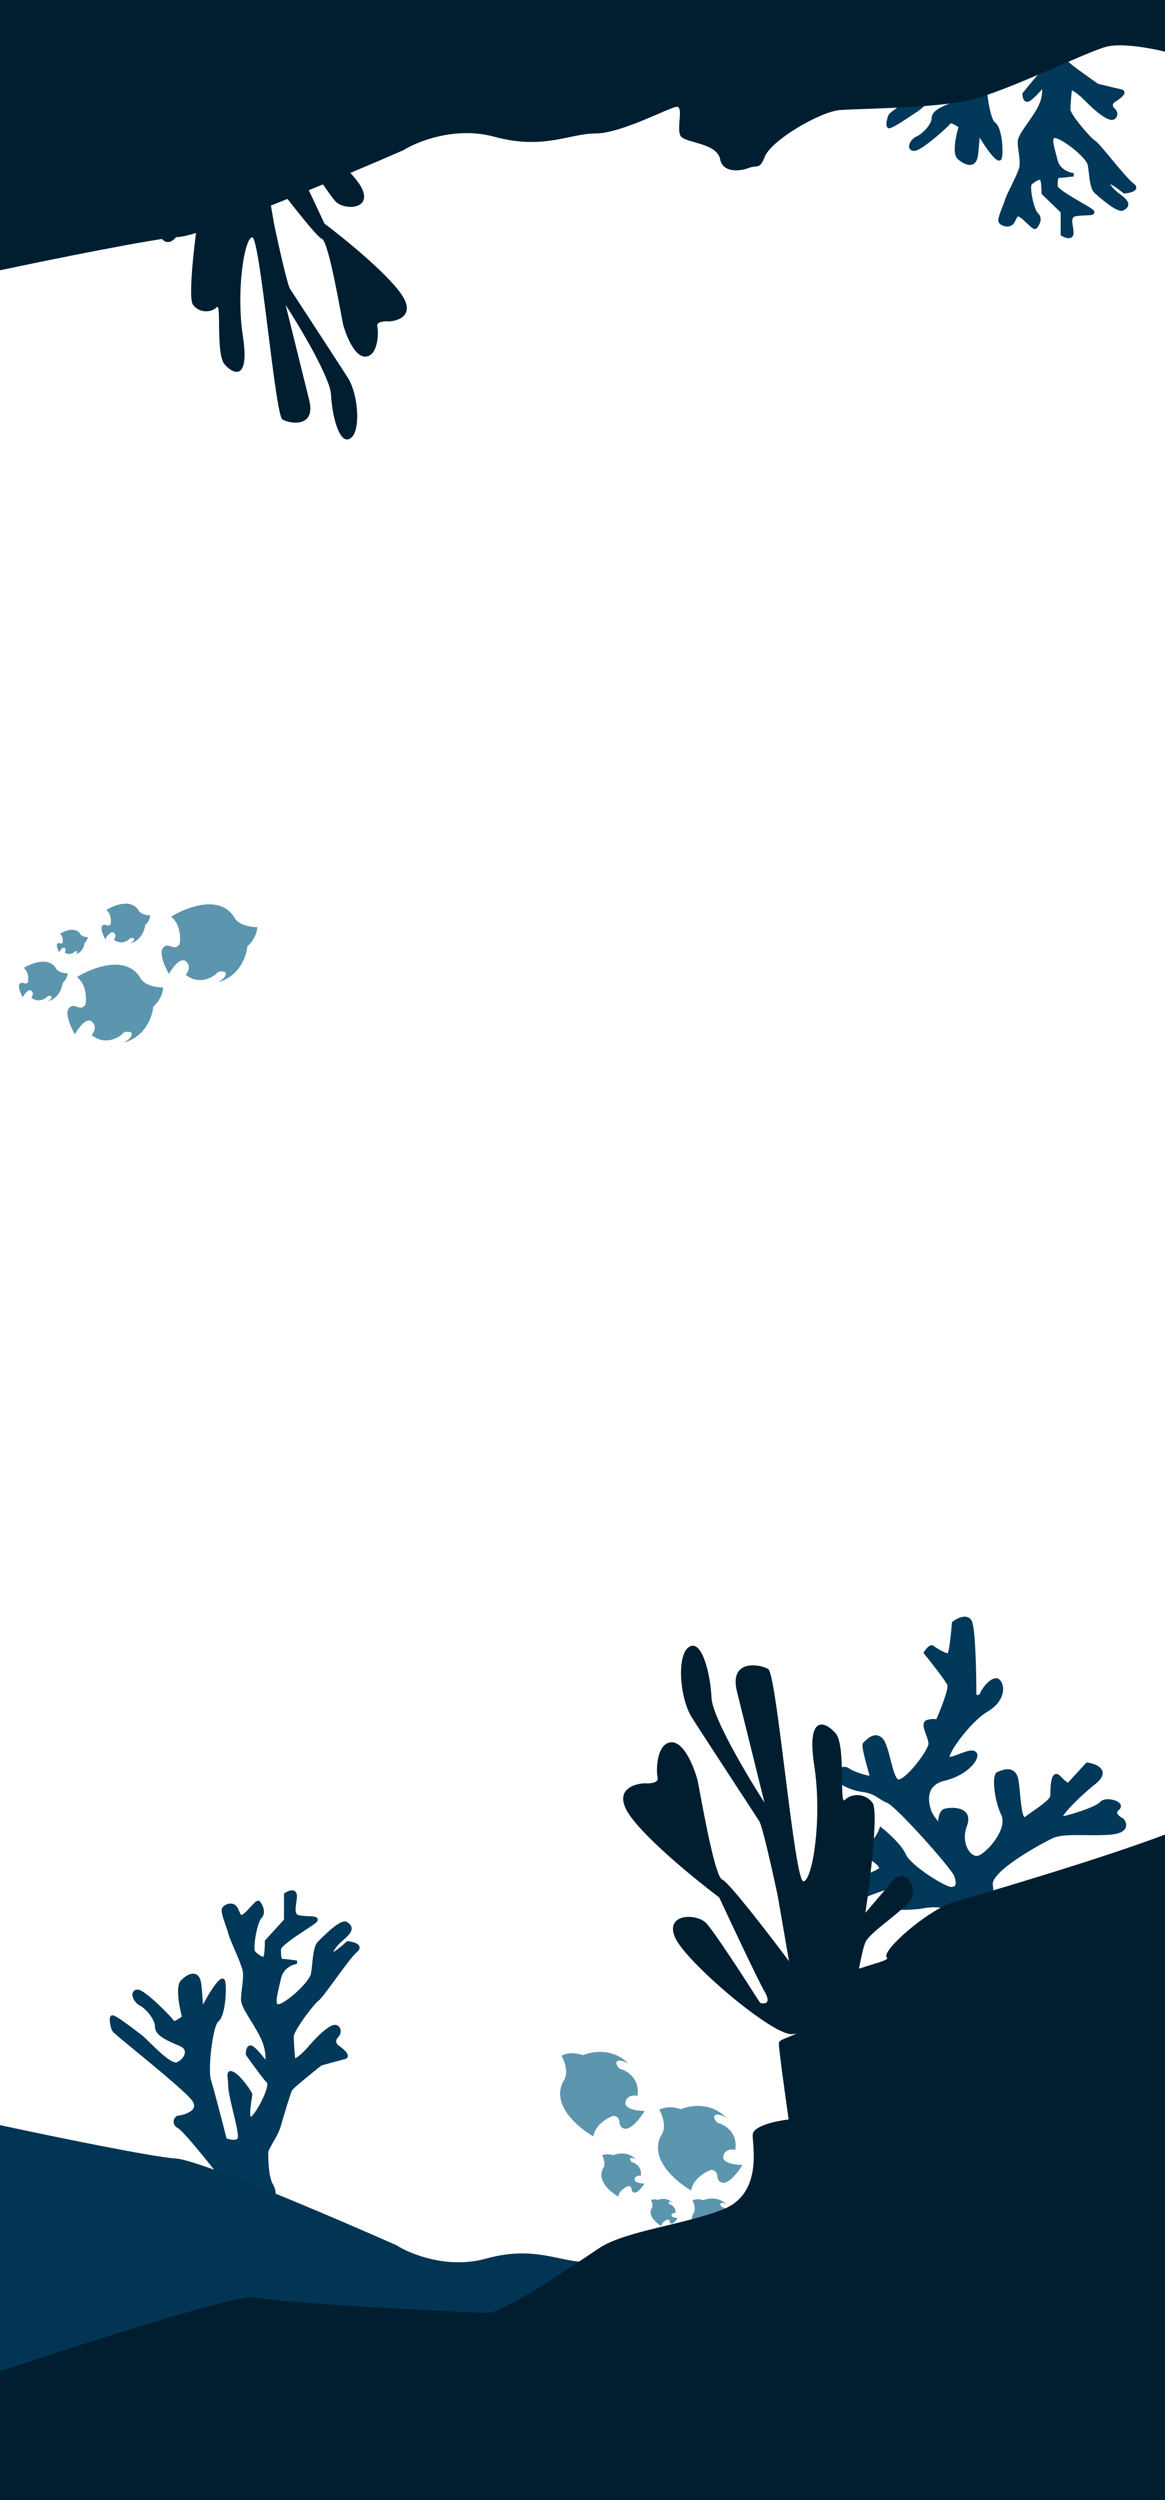<svg width="345" height="740" viewBox="0 0 345 740" fill="none" xmlns="http://www.w3.org/2000/svg">
<path d="M166.955 615.78C162.915 622.754 171.103 629.723 175.702 632.336C176.292 628.826 179.95 626.803 181.706 626.231C184.572 626.704 182.421 629.403 184.888 630.031C186.861 630.533 189.731 626.753 190.919 624.801C188.854 624.794 184.825 624.266 185.221 622.21C185.617 620.155 187.744 620.097 188.759 620.325C189.6 615.598 186.04 613.145 184.155 612.509C183.079 612.405 182.587 611.129 182.476 610.504C182.964 609.233 185.112 610.211 186.125 610.859C181.551 606.071 175.257 607.152 172.682 608.291C169.516 607.207 167.096 607.941 166.282 608.443C168.363 612.446 167.598 615.002 166.955 615.78Z" fill="#116589" fill-opacity="0.68"/>
<path d="M195.933 631.774C191.892 638.748 200.08 645.717 204.68 648.33C205.269 644.82 208.928 642.797 210.684 642.225C213.55 642.698 211.399 645.397 213.865 646.025C215.839 646.527 218.708 642.747 219.896 640.795C217.832 640.788 213.802 640.26 214.198 638.205C214.594 636.149 216.722 636.091 217.736 636.319C218.578 631.593 215.018 629.139 213.132 628.503C212.057 628.399 211.565 627.123 211.453 626.498C211.942 625.227 214.09 626.205 215.103 626.853C210.529 622.065 204.235 623.146 201.66 624.285C198.494 623.201 196.073 623.935 195.259 624.437C197.341 628.44 196.575 630.996 195.933 631.774Z" fill="#116589" fill-opacity="0.68"/>
<path d="M178.645 641.718C176.578 645.275 180.744 648.816 183.086 650.142C183.39 648.353 185.257 647.319 186.153 647.026C187.613 647.264 186.514 648.641 187.771 648.958C188.776 649.212 190.243 647.284 190.85 646.288C189.798 646.286 187.745 646.022 187.949 644.974C188.153 643.927 189.237 643.895 189.754 644.01C190.188 641.602 188.376 640.356 187.416 640.034C186.867 639.982 186.618 639.332 186.562 639.014C186.812 638.366 187.906 638.862 188.422 639.191C186.095 636.757 182.886 637.315 181.572 637.897C179.959 637.349 178.725 637.725 178.309 637.982C179.366 640.019 178.973 641.321 178.645 641.718Z" fill="#116589" fill-opacity="0.68"/>
<path d="M205.385 655.04C203.318 658.597 207.484 662.138 209.826 663.464C210.13 661.676 211.997 660.642 212.893 660.348C214.354 660.586 213.254 661.963 214.511 662.28C215.516 662.534 216.983 660.606 217.591 659.61C216.538 659.609 214.485 659.344 214.689 658.297C214.893 657.249 215.978 657.217 216.494 657.332C216.928 654.924 215.116 653.678 214.156 653.356C213.608 653.304 213.358 652.655 213.302 652.337C213.552 651.689 214.646 652.185 215.162 652.514C212.836 650.08 209.626 650.637 208.312 651.22C206.7 650.671 205.465 651.047 205.049 651.304C206.106 653.341 205.713 654.644 205.385 655.04Z" fill="#116589" fill-opacity="0.68"/>
<path d="M193.007 653.543C191.722 655.775 194.355 658.023 195.832 658.868C196.016 657.742 197.185 657.099 197.747 656.918C198.666 657.073 197.98 657.936 198.771 658.141C199.404 658.305 200.318 657.097 200.696 656.472C200.035 656.467 198.743 656.292 198.867 655.633C198.991 654.974 199.672 654.958 199.998 655.033C200.26 653.517 199.117 652.725 198.512 652.519C198.167 652.483 198.008 652.073 197.971 651.873C198.126 651.466 198.815 651.783 199.141 651.992C197.669 650.449 195.654 650.787 194.831 651.149C193.815 650.797 193.041 651.029 192.78 651.189C193.453 652.476 193.211 653.295 193.007 653.543Z" fill="#116589" fill-opacity="0.68"/>
<path d="M69.389 271.517C65.182 264.642 55.154 268.522 50.666 271.321C53.471 273.511 53.506 277.692 53.173 279.508C51.392 281.803 50.044 278.626 48.317 280.495C46.935 281.991 48.891 286.315 50.042 288.289C51.032 286.478 53.416 283.186 55.034 284.513C56.653 285.841 55.69 287.739 55.006 288.522C58.761 291.514 62.614 289.552 64.072 288.198C64.676 287.302 66.032 287.477 66.635 287.676C67.519 288.711 65.636 290.134 64.584 290.716C70.973 288.976 73.021 282.927 73.246 280.12C75.707 277.853 76.215 275.375 76.161 274.42C71.65 274.343 69.767 272.453 69.389 271.517Z" fill="#116589" fill-opacity="0.68"/>
<path d="M41.523 289.376C37.315 282.501 27.287 286.381 22.799 289.18C25.605 291.371 25.64 295.551 25.307 297.367C23.526 299.662 22.177 296.485 20.45 298.355C19.069 299.851 21.025 304.174 22.175 306.149C23.165 304.337 25.549 301.045 27.167 302.373C28.786 303.7 27.823 305.599 27.14 306.382C30.895 309.373 34.748 307.412 36.205 306.057C36.809 305.161 38.166 305.336 38.768 305.536C39.653 306.571 37.769 307.994 36.717 308.576C43.106 306.835 45.154 300.786 45.379 297.979C47.84 295.712 48.348 293.234 48.294 292.279C43.783 292.202 41.9 290.312 41.523 289.376Z" fill="#116589" fill-opacity="0.68"/>
<path d="M41.015 269.438C38.872 265.927 33.774 267.903 31.493 269.33C32.92 270.45 32.94 272.584 32.771 273.511C31.867 274.682 31.18 273.06 30.302 274.014C29.6 274.777 30.597 276.985 31.183 277.994C31.685 277.069 32.896 275.389 33.72 276.068C34.543 276.746 34.055 277.715 33.707 278.115C35.618 279.643 37.577 278.644 38.317 277.953C38.624 277.495 39.314 277.585 39.621 277.688C40.071 278.216 39.114 278.942 38.579 279.239C41.827 278.353 42.866 275.265 42.98 273.832C44.23 272.676 44.487 271.411 44.46 270.923C42.166 270.882 41.207 269.916 41.015 269.438Z" fill="#116589" fill-opacity="0.68"/>
<path d="M16.563 286.604C14.42 283.092 9.322 285.068 7.04 286.496C8.468 287.615 8.488 289.749 8.319 290.677C7.414 291.847 6.727 290.225 5.85 291.179C5.148 291.942 6.144 294.15 6.731 295.159C7.233 294.234 8.444 292.554 9.268 293.233C10.091 293.911 9.603 294.88 9.255 295.28C11.166 296.808 13.125 295.809 13.865 295.118C14.172 294.66 14.862 294.75 15.169 294.853C15.619 295.381 14.662 296.107 14.127 296.404C17.375 295.518 18.414 292.43 18.528 290.997C19.778 289.841 20.035 288.576 20.008 288.088C17.713 288.047 16.755 287.081 16.563 286.604Z" fill="#116589" fill-opacity="0.68"/>
<path d="M23.775 276.433C22.425 274.241 19.194 275.485 17.748 276.381C18.65 277.079 18.659 278.414 18.551 278.994C17.976 279.727 17.544 278.714 16.987 279.312C16.541 279.79 17.168 281.169 17.538 281.799C17.857 281.22 18.627 280.168 19.147 280.591C19.667 281.014 19.356 281.62 19.136 281.871C20.343 282.824 21.584 282.195 22.054 281.762C22.249 281.476 22.686 281.531 22.88 281.594C23.164 281.924 22.557 282.379 22.218 282.566C24.275 282.006 24.938 280.074 25.012 279.178C25.806 278.453 25.97 277.661 25.954 277.356C24.502 277.334 23.896 276.732 23.775 276.433Z" fill="#116589" fill-opacity="0.68"/>
<path d="M66.679 645.746C67.057 646.51 65.579 648.93 64.793 650.045L64.321 651H80.828C81.142 650.363 81.488 648.612 80.356 646.701C78.941 644.313 78.941 638.581 78.941 637.148C78.941 635.715 81.771 632.371 82.714 629.027C83.657 625.683 85.544 619.474 86.015 618.518C86.393 617.754 92.146 613.105 94.976 610.876C96.705 610.398 100.541 609.347 102.05 608.965C103.559 608.583 101.107 606.577 99.692 605.621C99.22 605.144 98.56 603.902 99.692 602.755C101.107 601.322 100.163 599.412 98.749 599.889C97.334 600.367 94.976 602.278 91.675 606.099C89.034 609.156 87.43 609.92 86.959 609.92C86.801 608.169 86.487 604.284 86.487 602.755C86.487 600.845 92.618 592.724 94.033 591.769C95.447 590.814 102.993 579.349 105.351 577.439C107.238 575.91 104.565 575.21 102.993 575.05C101.578 576.324 98.654 578.776 98.277 578.394C97.805 577.916 98.749 576.006 101.578 573.617C104.408 571.229 103.936 570.274 102.522 569.318C101.107 568.363 95.919 573.617 94.504 575.05C93.089 576.483 93.089 581.26 92.618 584.126C92.146 586.992 85.072 593.202 82.714 593.679C80.356 594.157 81.771 589.858 82.714 585.559C83.469 582.12 86.487 580.942 87.902 580.782C86.801 580.623 84.412 580.305 83.657 580.305C82.714 580.305 82.714 578.872 82.714 576.961C82.714 575.05 93.089 569.318 93.561 568.363C94.033 567.408 91.203 567.885 88.605 567.408C86.006 566.93 87.43 563.586 87.43 561.198C87.43 559.287 85.544 560.083 84.6 560.72V568.363L78.941 574.573C78.941 575.846 78.847 578.585 78.47 579.349C77.998 580.305 76.112 578.872 75.168 577.916C74.225 576.961 75.64 568.841 77.055 567.408C78.47 565.975 77.055 563.586 76.583 563.109C76.112 562.631 73.754 565.975 72.339 566.93C70.924 567.885 70.924 566.93 69.981 565.019C69.037 563.109 66.679 564.064 66.208 565.019C65.736 565.975 67.623 570.274 68.094 572.184C68.566 574.095 71.867 580.782 72.339 583.171C72.81 585.559 71.867 589.38 71.867 591.769C71.867 594.157 75.168 597.979 77.526 602.755C79.413 606.577 79.256 609.761 78.941 610.876C77.998 609.602 75.829 606.863 74.697 606.099C73.565 605.335 73.282 607.054 73.282 608.01C74.854 610.239 78.281 614.984 79.413 616.13C80.828 617.563 75.64 627.116 74.225 627.116C72.81 627.116 74.225 620.429 74.225 619.951C74.225 619.474 70.924 614.697 69.037 613.742C67.151 612.786 68.094 614.697 68.094 617.563C68.094 620.429 71.395 630.938 70.924 632.849C70.547 634.377 67.937 633.804 66.679 633.326C65.422 628.39 62.718 617.945 61.963 615.652C61.02 612.786 62.435 599.412 64.321 597.979C66.208 596.546 66.679 588.903 66.208 586.514C65.736 584.126 60.548 593.202 60.077 594.635C59.605 596.068 59.605 591.769 59.134 587.47C58.662 583.171 55.832 584.604 53.946 586.514C52.437 588.043 53.632 594.157 54.418 597.023C53.474 597.819 51.494 599.221 51.116 598.456C50.645 597.501 42.627 589.38 40.741 589.38C38.855 589.38 39.798 592.247 41.684 593.202C43.571 594.157 46.4 597.501 46.4 599.889C46.4 602.278 50.173 603.711 53.474 605.144C56.776 606.577 54.889 609.92 52.531 610.876C50.173 611.831 43.571 604.188 41.684 602.755C39.798 601.322 33.667 596.546 33.195 597.023C32.724 597.501 33.195 599.889 33.667 600.845C34.139 601.8 54.418 617.563 57.247 621.384C60.077 625.206 53.946 626.639 53.003 626.639C52.06 626.639 51.116 628.549 53.003 629.505C54.889 630.46 66.208 644.79 66.679 645.746Z" fill="#02385A" stroke="#02385A"/>
<path d="M291.963 4.859C289.043 6.309 284.314 8.313 283.003 8.897C281.116 9.737 282.06 11.416 283.003 11.416C283.946 11.416 290.077 12.676 287.247 16.036C284.418 19.395 264.139 33.253 263.667 34.093C263.195 34.933 262.724 37.032 263.195 37.452C263.667 37.872 269.798 33.673 271.684 32.413C273.571 31.153 280.173 24.434 282.531 25.274C284.889 26.114 286.776 29.053 283.474 30.313C280.173 31.573 276.4 32.833 276.4 34.932C276.4 37.032 273.571 39.972 271.684 40.812C269.798 41.651 268.855 44.171 270.741 44.171C272.627 44.171 280.645 37.032 281.116 36.192C281.494 35.52 283.474 36.752 284.418 37.452C283.632 39.972 282.437 45.347 283.946 46.691C285.832 48.37 288.662 49.63 289.134 45.851C289.605 42.071 289.605 38.292 290.077 39.552C290.548 40.812 295.736 48.79 296.208 46.691C296.679 44.591 296.208 37.872 294.321 36.612C292.435 35.352 291.02 23.594 291.963 21.075C292.718 19.059 295.422 9.877 296.679 5.537C297.937 5.117 300.547 4.614 300.924 5.957C301.395 7.637 298.094 16.875 298.094 19.395C298.094 21.915 297.151 23.594 299.037 22.755C300.924 21.915 304.225 17.715 304.225 17.296C304.225 16.875 302.81 10.996 304.225 10.996C305.64 10.996 310.828 19.395 309.413 20.655C308.281 21.663 304.854 25.834 303.282 27.794C303.282 28.634 303.565 30.145 304.697 29.474C305.829 28.802 307.998 26.394 308.941 25.274C309.256 26.254 309.413 29.053 307.526 32.413C305.168 36.612 301.867 39.972 301.867 42.071C301.867 44.171 302.81 47.531 302.339 49.63C301.867 51.73 298.566 57.609 298.094 59.288C297.623 60.968 295.736 64.748 296.208 65.588C296.679 66.427 299.037 67.267 299.981 65.588C300.924 63.908 300.924 63.068 302.339 63.908C303.753 64.748 306.112 67.687 306.583 67.267C307.055 66.847 308.47 64.748 307.055 63.488C305.64 62.228 304.225 55.089 305.168 54.249C306.112 53.41 307.998 52.15 308.47 52.99C308.847 53.661 308.941 56.069 308.941 57.189L314.6 62.648V69.367C315.544 69.927 317.43 70.627 317.43 68.947C317.43 66.847 316.006 63.908 318.604 63.488C321.203 63.068 324.033 63.488 323.561 62.648C323.089 61.808 312.714 56.769 312.714 55.089C312.714 53.41 312.714 52.15 313.657 52.15C314.412 52.15 316.801 51.87 317.902 51.73C316.487 51.59 313.469 50.554 312.714 47.531C311.771 43.751 310.356 39.972 312.714 40.392C315.072 40.812 322.146 46.271 322.618 48.79C323.089 51.31 323.089 55.509 324.504 56.769C325.919 58.029 331.107 62.648 332.522 61.808C333.936 60.968 334.408 60.128 331.578 58.029C328.749 55.929 327.805 54.249 328.277 53.829C328.654 53.493 331.578 55.649 332.993 56.769C334.565 56.629 337.238 56.013 335.351 54.669C332.993 52.99 325.447 42.911 324.033 42.071C322.618 41.231 316.487 34.093 316.487 32.413C316.487 31.069 316.801 27.654 316.958 26.114C317.43 26.114 319.034 26.786 321.675 29.474C324.976 32.833 327.334 34.513 328.749 34.933C330.163 35.352 331.107 33.673 329.692 32.413C328.56 31.405 329.22 30.313 329.692 29.893C331.107 29.053 333.559 27.29 332.05 26.954C330.541 26.618 326.705 25.694 324.976 25.274C322.146 23.314 316.393 19.227 316.015 18.555C315.544 17.715 313.657 12.256 312.714 9.317C312.011 7.125 310.259 4.933 309.413 3.438C310.545 1.758 309.256 2.738 308.941 2.178C308.941 1.846 308.876 1.922 308.805 2.177L290.077 2.074L291.963 4.859Z" fill="#02385A"/>
<path d="M308.941 2.178C308.941 3.438 311.771 6.377 312.714 9.317C313.657 12.256 315.544 17.715 316.015 18.555C316.393 19.227 322.146 23.314 324.976 25.274C326.705 25.694 330.541 26.618 332.05 26.954C333.559 27.29 331.107 29.053 329.692 29.893C329.22 30.313 328.56 31.405 329.692 32.413C331.107 33.673 330.163 35.352 328.749 34.933C327.334 34.513 324.976 32.833 321.675 29.474C319.034 26.786 317.43 26.114 316.958 26.114C316.801 27.654 316.487 31.069 316.487 32.413C316.487 34.093 322.618 41.231 324.033 42.071C325.447 42.911 332.993 52.99 335.351 54.669C337.238 56.013 334.565 56.629 332.993 56.769C331.578 55.649 328.654 53.493 328.277 53.829C327.805 54.249 328.749 55.929 331.578 58.029C334.408 60.128 333.936 60.968 332.522 61.808C331.107 62.648 325.919 58.029 324.504 56.769C323.089 55.509 323.089 51.31 322.618 48.79C322.146 46.271 315.072 40.812 312.714 40.392C310.356 39.972 311.771 43.751 312.714 47.531C313.469 50.554 316.487 51.59 317.902 51.73C316.801 51.87 314.412 52.15 313.657 52.15C312.714 52.15 312.714 53.41 312.714 55.089C312.714 56.769 323.089 61.808 323.561 62.648C324.033 63.488 321.203 63.068 318.604 63.488C316.006 63.908 317.43 66.847 317.43 68.947C317.43 70.627 315.544 69.927 314.6 69.367V62.648L308.941 57.189C308.941 56.069 308.847 53.661 308.47 52.99C307.998 52.15 306.112 53.41 305.168 54.249C304.225 55.089 305.64 62.228 307.055 63.488C308.47 64.748 307.055 66.847 306.583 67.267C306.112 67.687 303.753 64.748 302.339 63.908C300.924 63.068 300.924 63.908 299.981 65.588C299.037 67.267 296.679 66.427 296.208 65.588C295.736 64.748 297.623 60.968 298.094 59.288C298.566 57.609 301.867 51.73 302.339 49.63C302.81 47.531 301.867 44.171 301.867 42.071C301.867 39.972 305.168 36.612 307.526 32.413C309.413 29.053 309.256 26.254 308.941 25.274C307.998 26.394 305.829 28.802 304.697 29.474C303.565 30.145 303.282 28.634 303.282 27.794C304.854 25.834 308.281 21.663 309.413 20.655C310.828 19.395 305.64 10.996 304.225 10.996C302.81 10.996 304.225 16.875 304.225 17.296C304.225 17.715 300.924 21.915 299.037 22.755C297.151 23.594 298.094 21.915 298.094 19.395C298.094 16.875 301.395 7.637 300.924 5.957C300.547 4.614 297.937 5.117 296.679 5.537C295.422 9.877 292.718 19.059 291.963 21.075C291.02 23.594 292.435 35.352 294.321 36.612C296.208 37.872 296.679 44.591 296.208 46.691C295.736 48.79 290.548 40.812 290.077 39.552C289.605 38.292 289.605 42.071 289.134 45.851C288.662 49.63 285.832 48.37 283.946 46.691C282.437 45.347 283.632 39.972 284.418 37.452C283.474 36.752 281.494 35.52 281.116 36.192C280.645 37.032 272.627 44.171 270.741 44.171C268.855 44.171 269.798 41.651 271.684 40.812C273.571 39.972 276.4 37.032 276.4 34.932C276.4 32.833 280.173 31.573 283.474 30.313C286.776 29.053 284.889 26.114 282.531 25.274C280.173 24.434 273.571 31.153 271.684 32.413C269.798 33.673 263.667 37.872 263.195 37.452C262.724 37.032 263.195 34.933 263.667 34.093C264.139 33.253 284.418 19.395 287.247 16.036C290.077 12.676 283.946 11.416 283.003 11.416C282.06 11.416 281.116 9.737 283.003 8.897C284.889 8.057 293.85 4.278 294.321 3.438C294.699 2.766 291.492 17.457 291.963 4.859L290.077 2.074L308.941 2.178ZM308.941 2.178C308.941 0.918 307.998 5.537 309.413 3.438C310.545 1.758 309.256 2.738 308.941 2.178Z" stroke="#02385A"/>
<path d="M286.563 573.303C287.118 575.063 284.481 578.434 283.093 579.9V581L299.056 580.45C298.362 579.167 296.558 576.272 294.892 574.953C292.81 573.303 303.221 569.455 305.997 567.256C308.774 565.057 303.915 563.408 302.527 563.408C301.139 563.408 297.668 567.256 294.892 567.256C292.116 567.256 294.198 562.308 293.504 557.91C292.81 553.512 308.08 545.266 311.55 543.616C315.02 541.967 322.655 543.067 328.902 542.517C333.9 542.077 333.298 539.768 332.373 538.669C331.216 538.119 329.319 536.689 330.984 535.37C333.067 533.721 327.514 532.071 326.126 533.721C324.738 535.37 315.714 538.119 314.326 538.119C312.938 538.119 318.491 532.071 324.044 527.673C328.486 524.155 324.506 522.542 321.961 522.176L316.409 528.223C316.177 528.223 315.298 527.783 313.632 526.024C311.55 523.825 311.55 529.872 311.55 531.522C311.55 533.171 305.997 536.47 303.915 538.119C301.833 539.768 301.833 531.522 301.139 527.124C300.445 522.725 296.974 524.375 295.586 524.925C294.198 525.474 294.892 532.621 296.974 537.019C299.056 541.417 292.81 548.564 290.033 549.664C287.257 550.763 283.787 545.815 285.869 540.318C287.951 534.82 281.01 535.37 279.622 535.92C278.511 536.36 278.234 539.035 278.234 540.318C277.54 539.585 276.013 537.789 275.458 536.47C274.763 534.82 272.681 528.223 279.622 526.574C286.563 524.925 290.033 519.977 288.645 518.877C287.257 517.778 283.092 520.527 281.01 520.527C278.928 520.527 286.563 509.531 292.116 506.233C297.668 502.934 296.974 498.536 295.586 497.437C294.198 496.337 291.421 499.636 290.727 501.285C290.172 502.604 289.108 502.201 288.645 501.835C288.645 495.238 288.368 481.604 287.257 479.844C286.146 478.085 283.555 479.478 282.398 480.394C282.167 483.326 281.565 489.3 281.01 489.74C280.316 490.29 276.846 488.091 276.152 487.541C275.596 487.101 274.532 488.457 274.069 489.19C276.152 491.756 280.455 497.217 281.01 498.536C281.565 499.856 278.928 506.416 277.54 509.531C277.308 509.348 276.429 509.092 274.763 509.531C272.681 510.081 275.458 513.929 275.458 516.128C275.458 518.327 267.823 528.223 265.74 527.124C263.658 526.024 262.964 516.678 260.882 514.772C258.799 512.866 256.717 515.579 256.023 516.128C255.329 516.678 258.105 525.474 258.105 526.024C258.105 526.574 252.553 524.925 251.165 523.825C249.776 522.726 247 524.375 247 525.474C247 526.574 251.165 529.323 255.329 529.872C259.494 530.422 260.188 532.071 262.964 533.171C265.74 534.27 282.398 552.962 283.093 555.161C283.787 557.36 283.787 559.01 281.704 559.01C279.622 559.01 269.211 552.413 267.823 549.114C266.712 546.475 262.733 542.883 260.882 541.417C260.419 542.7 259.077 545.376 257.411 545.815C255.329 546.365 254.635 550.213 256.023 549.664C257.411 549.114 260.882 551.863 260.882 552.962C260.882 554.062 251.859 556.811 249.082 559.01C246.861 560.769 250.933 561.942 253.247 562.308C255.329 561.392 260.327 559.339 263.658 558.46C266.99 557.58 270.136 559.193 271.293 560.109C270.599 560.476 268.517 561.648 265.74 563.408C262.964 565.167 268.97 564.874 272.319 564.507C274.06 564.141 277.956 563.628 279.622 564.507C281.704 565.607 285.869 571.104 286.563 573.303Z" fill="#02385A" stroke="#02385A"/>
<path d="M256.266 574.889C255.166 577.489 253.619 586.698 252.984 590.977C252.468 591.832 250.992 594.089 249.208 596.277C246.978 599.012 240.299 601.395 234.65 602.067C229.001 602.74 203.2 580.768 199.962 573.569C196.724 566.371 206.137 566.22 209.041 569.137C211.364 571.471 220.704 585.885 225.083 592.801C226.395 593.203 228.506 593.116 226.459 589.55C224.412 585.985 216.628 569.439 212.991 561.612C206.44 556.689 192.006 544.992 186.681 537.584C181.355 530.175 187.213 527.996 190.807 527.833C192.29 527.95 195.154 527.774 194.747 526.129C194.237 524.073 194.424 516.026 198.703 515.693C202.982 515.36 206.045 524.784 206.554 526.839C207.064 528.895 211.463 555.444 213.857 556.306C215.773 556.995 227.86 572.716 233.664 580.491L230.278 560.964C228.865 554.283 225.799 540.545 224.843 539.036C223.649 537.15 208.461 514.002 204.878 508.344C201.295 502.685 200.292 489.841 204.062 487.452C207.832 485.063 210.379 495.342 210.708 502.534C210.971 508.288 221.275 525.615 226.394 533.56L218.242 500.667C215.864 491.074 224.932 492.463 227.497 494.009C230.061 495.556 235.248 557.55 237.988 556.871C240.727 556.192 243.5 538.049 241.134 522.633C238.767 507.218 244.41 509.456 247.484 513.058C250.558 516.661 248.47 534.635 250.185 532.755C251.9 530.875 256.179 530.542 258.398 533.629C260.174 536.098 257.728 556.343 256.282 566.157L264.173 556.928C268.118 552.313 271.016 558.141 270.326 561.222C269.636 564.302 257.641 571.639 256.266 574.889Z" fill="#001E30"/>
<path d="M58.957 54.776C59.901 52.546 61.227 44.647 61.772 40.977C62.214 40.243 63.481 38.307 65.011 36.431C66.924 34.085 72.653 32.041 77.498 31.464C82.344 30.887 104.475 49.734 107.252 55.908C110.03 62.083 101.956 62.212 99.465 59.71C97.472 57.708 89.461 45.344 85.704 39.413C84.579 39.067 82.769 39.142 84.524 42.2C86.28 45.259 92.957 59.451 96.076 66.165C101.695 70.387 114.076 80.421 118.644 86.775C123.212 93.13 118.188 94.999 115.105 95.139C113.833 95.038 111.376 95.19 111.726 96.601C112.163 98.364 112.003 105.266 108.332 105.552C104.662 105.838 102.035 97.755 101.598 95.991C101.16 94.228 97.387 71.455 95.333 70.716C93.69 70.125 83.323 56.64 78.344 49.971L81.248 66.721C82.46 72.451 85.09 84.236 85.91 85.53C86.934 87.148 99.962 107.003 103.035 111.856C106.109 116.709 106.969 127.726 103.735 129.776C100.502 131.825 98.316 123.008 98.034 116.839C97.809 111.904 88.971 97.041 84.58 90.227L91.572 118.441C93.612 126.67 85.834 125.478 83.634 124.151C81.435 122.825 76.985 69.649 74.635 70.231C72.285 70.814 69.907 86.377 71.937 99.599C73.967 112.822 69.126 110.902 66.49 107.812C63.853 104.722 65.644 89.305 64.173 90.917C62.702 92.529 59.031 92.815 57.128 90.168C55.605 88.049 57.703 70.684 58.943 62.266L52.175 70.183C48.791 74.141 46.305 69.142 46.897 66.5C47.489 63.857 57.777 57.564 58.957 54.776Z" fill="#001E30"/>
<path d="M339 693.691V708.506V709H0V687.765V658.136V629C14.52 632.128 45.263 638.481 52.081 638.877C58.899 639.272 98.48 656.16 117.419 664.556C121.522 667.189 132.57 671.667 143.933 668.506C158.137 664.556 165.712 669.494 173.288 669.494C180.863 669.494 195.067 677.395 196.961 677.395C198.855 677.395 196.961 671.469 197.908 669C198.855 666.531 208.573 666.987 209.564 661.821C210.321 657.87 215.214 658.231 217.782 659.256C220.35 660.282 221.013 658.63 222.528 662.58C224.422 667.519 238.626 675.914 244.307 676.407C249.989 676.901 271.768 676.901 282.184 679.37C292.601 681.84 316.274 693.691 321.955 695.173C326.501 696.358 335.212 694.679 339 693.691Z" fill="#023554"/>
<path d="M282.416 563C288.618 561.151 324.648 550.704 345 543L345 740H0V701.867C23.581 693.97 71.713 678.524 75.59 679.911C80.435 681.644 139.551 684.533 144.396 684.533C149.242 684.533 169.593 670.667 177.345 665.467C185.098 660.267 202.542 658.533 214.171 653.911C225.801 649.289 222.893 635.422 222.893 631.956C222.893 629.182 230 627.719 233.553 627.333C232.584 620.593 230.646 606.649 230.646 604.8C230.646 602.489 241.306 603.067 241.306 593.244C241.306 583.422 264.565 581.111 262.626 579.378C260.688 577.644 274.663 565.311 282.416 563Z" fill="#001E30"/>
<path d="M345 15.309V0.494V0H0V21.235V50.864V80C14.777 76.872 46.064 70.519 53.003 70.124C59.941 69.728 100.223 52.84 119.497 44.444C123.673 41.811 134.916 37.333 146.48 40.494C160.936 44.444 168.645 39.506 176.355 39.506C184.064 39.506 198.52 31.605 200.447 31.605C202.374 31.605 200.447 37.531 201.411 40C202.374 42.469 212.265 42.013 213.273 47.179C214.044 51.13 219.023 50.769 221.636 49.744C224.25 48.718 224.925 50.37 226.466 46.42C228.394 41.481 242.849 33.086 248.631 32.593C254.413 32.099 276.578 32.099 287.179 29.63C297.779 27.16 321.872 15.309 327.654 13.827C332.279 12.642 341.145 14.321 345 15.309Z" fill="#001E30"/>
</svg>
